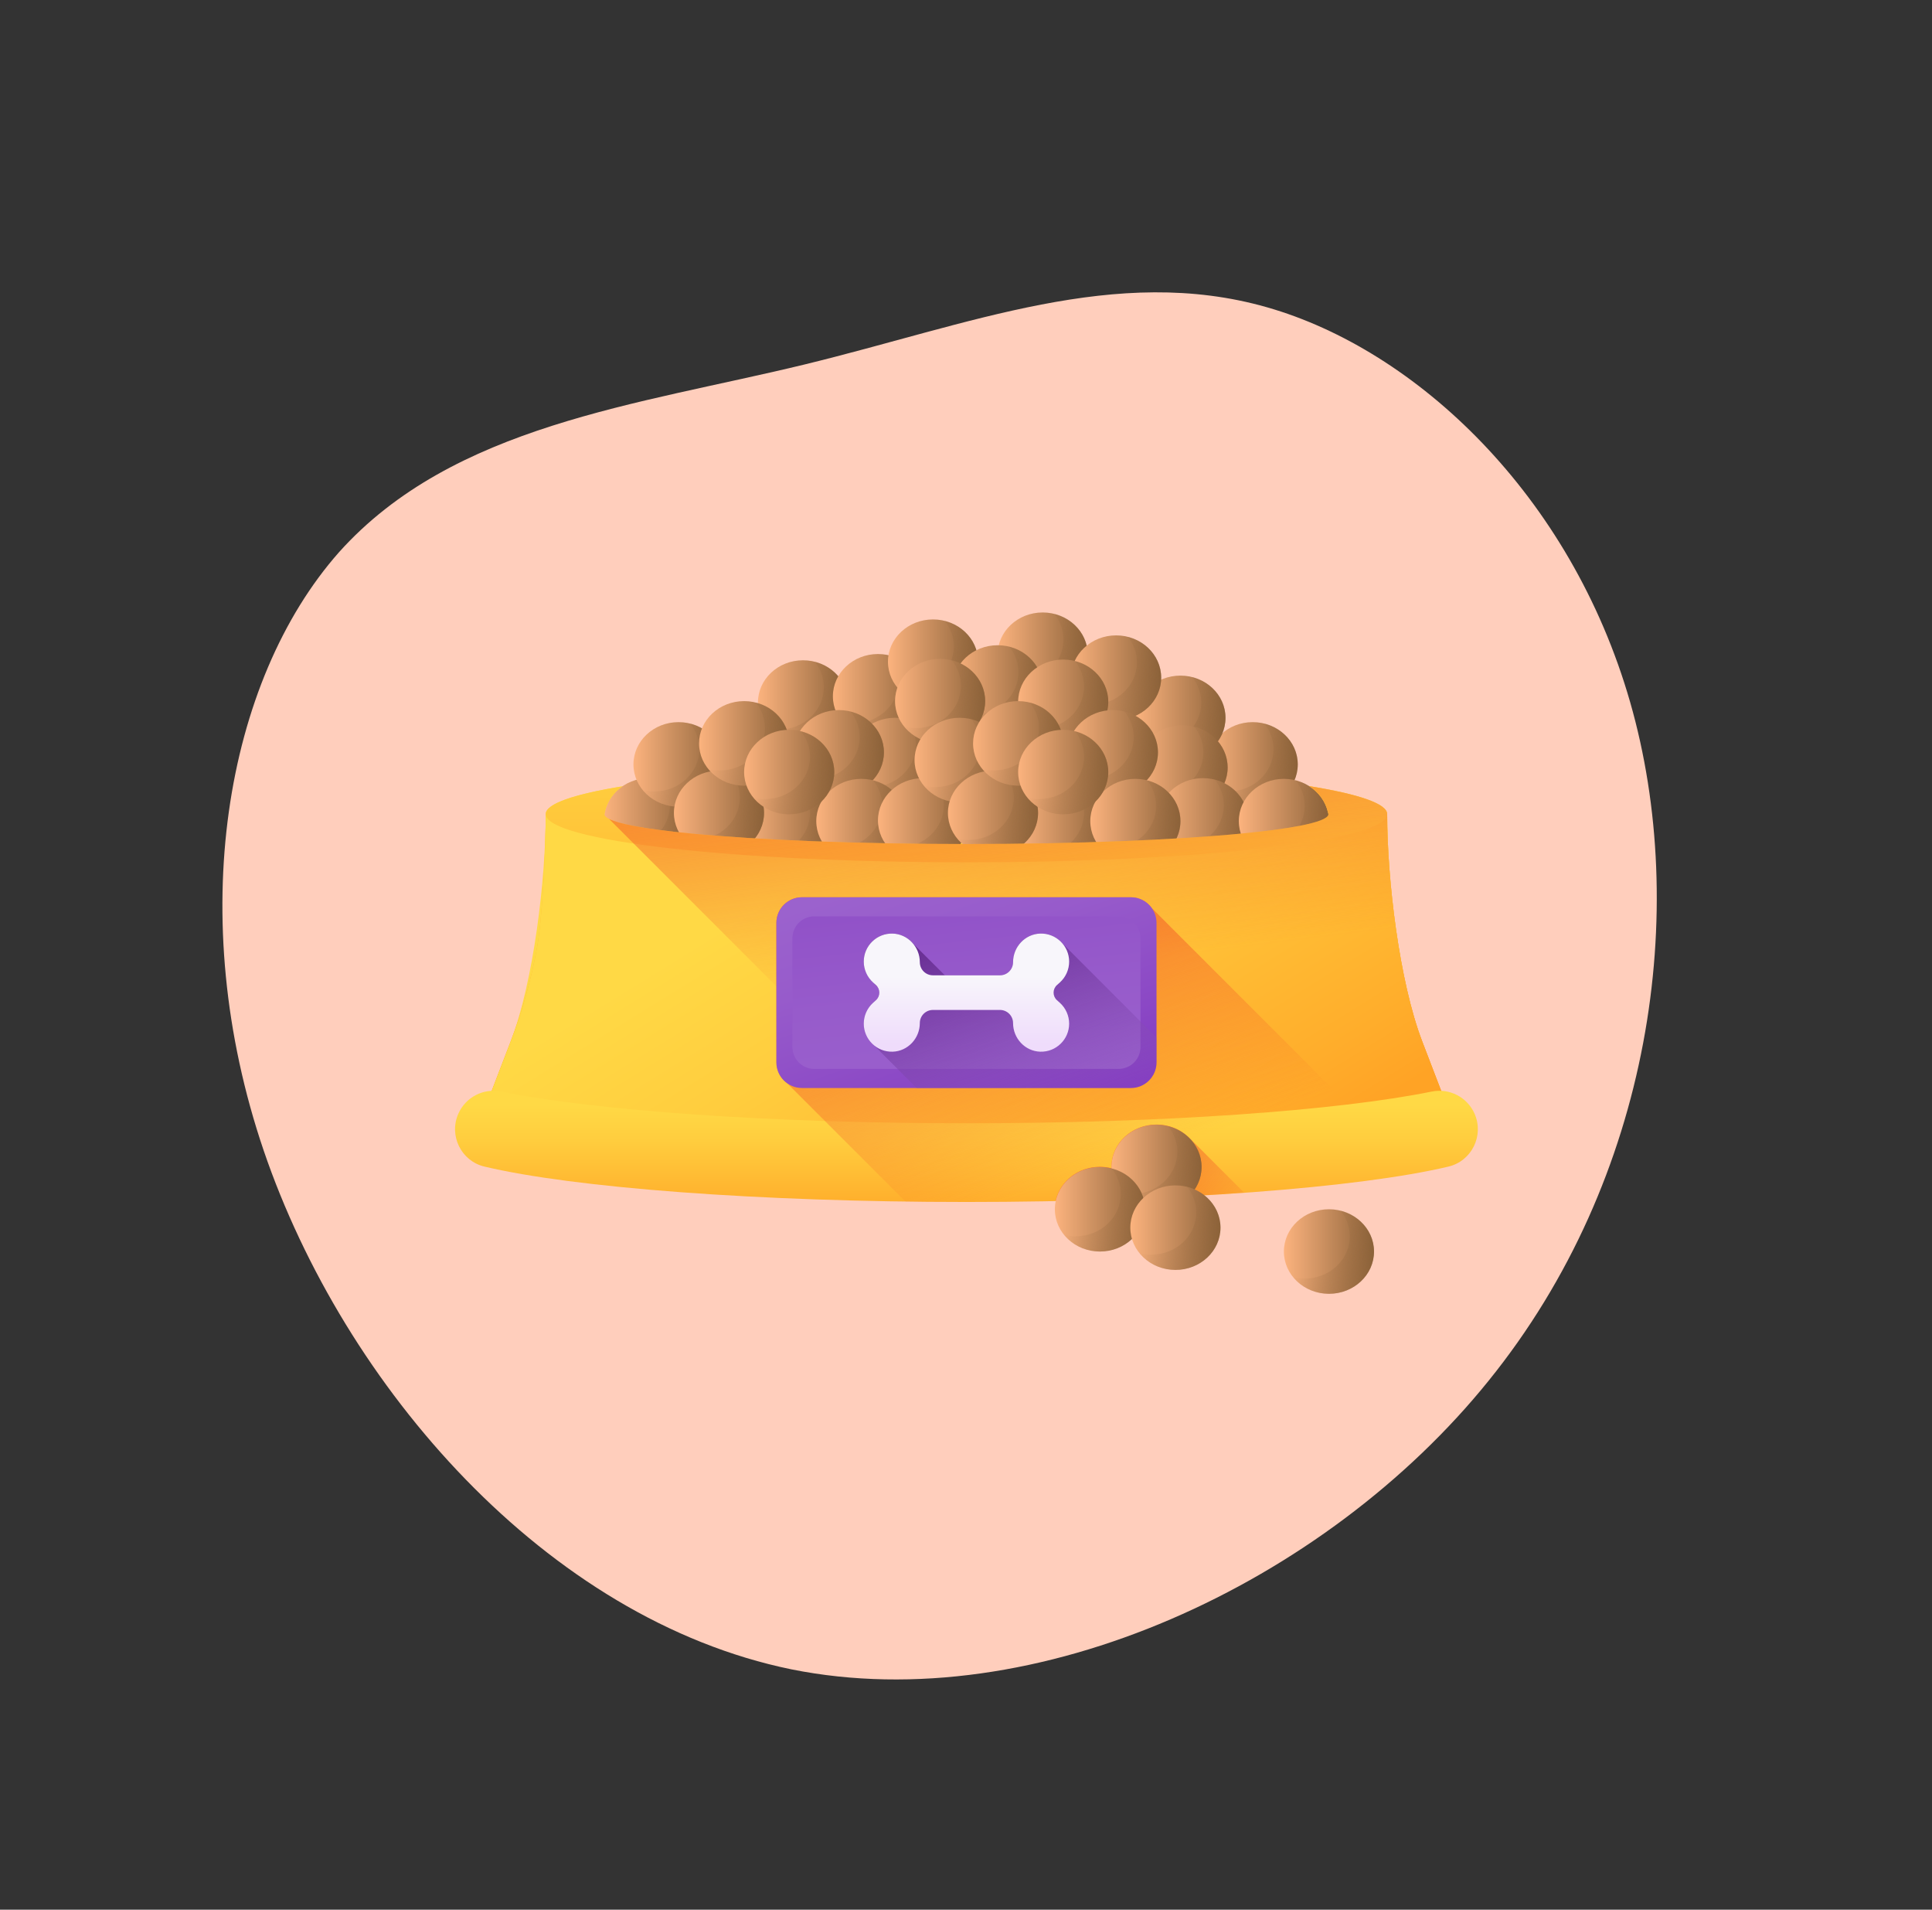 <svg xmlns="http://www.w3.org/2000/svg" width="170" height="168" viewBox="0 0 170 168" fill="none"><rect x="0" y="0" width="170" height="168" fill="#333333" stroke="none"/><path d="M29.823 48.588C39.873 37.376 56.173 35.618 70.778 32.068C85.383 28.517 98.193 23.233 111.491 27.034C124.633 30.794 138.205 43.542 143.438 61.764C148.671 79.986 145.409 103.64 130.985 121.468C116.66 139.239 91.172 151.184 69.641 146.858C48.052 142.433 30.279 121.951 23.206 101.228C16.189 80.605 19.831 59.898 29.823 48.588Z" fill="#FFCEBC"></path><g clip-path="url(#clip0_210_778)"><path d="M125.152 91.641C123.108 86.321 122.06 77.317 122.06 71.618C122.06 69.276 105.485 67.376 85.039 67.376C64.594 67.376 48.019 69.276 48.019 71.618C48.019 77.317 46.971 86.321 44.927 91.641C43.23 96.057 41.602 100.303 41.606 100.317C42.372 103.105 61.807 105.293 85.039 105.293C108.271 105.293 127.706 103.105 128.472 100.317C128.476 100.302 126.848 96.057 125.152 91.641Z" fill="url(#paint0_linear_210_778)"></path><path d="M57.108 75.893C59.298 75.893 61.074 74.228 61.074 72.174C61.074 70.12 59.298 68.455 57.108 68.455C54.918 68.455 53.143 70.12 53.143 72.174C53.143 74.228 54.918 75.893 57.108 75.893Z" fill="url(#paint1_linear_210_778)"></path><path d="M58.132 68.581C58.64 69.206 58.943 69.986 58.943 70.833C58.943 72.887 57.167 74.552 54.977 74.552C54.623 74.552 54.28 74.507 53.953 74.426C54.678 75.317 55.821 75.893 57.108 75.893C59.299 75.893 61.074 74.228 61.074 72.174C61.074 70.452 59.826 69.004 58.132 68.581Z" fill="url(#paint2_linear_210_778)"></path><path d="M69.443 76.554C71.633 76.554 73.408 74.889 73.408 72.835C73.408 70.781 71.633 69.116 69.443 69.116C67.252 69.116 65.477 70.781 65.477 72.835C65.477 74.889 67.252 76.554 69.443 76.554Z" fill="url(#paint3_linear_210_778)"></path><path d="M70.467 69.242C70.975 69.867 71.277 70.647 71.277 71.494C71.277 73.548 69.501 75.213 67.311 75.213C66.957 75.213 66.614 75.169 66.288 75.087C67.012 75.978 68.156 76.554 69.443 76.554C71.633 76.554 73.409 74.889 73.409 72.835C73.409 71.113 72.16 69.665 70.467 69.242Z" fill="url(#paint4_linear_210_778)"></path><path d="M70.658 65.523C72.848 65.523 74.624 63.858 74.624 61.805C74.624 59.751 72.848 58.086 70.658 58.086C68.468 58.086 66.692 59.751 66.692 61.805C66.692 63.858 68.468 65.523 70.658 65.523Z" fill="url(#paint5_linear_210_778)"></path><path d="M71.682 58.212C72.19 58.837 72.492 59.617 72.492 60.464C72.492 62.517 70.717 64.182 68.527 64.182C68.172 64.182 67.83 64.138 67.503 64.057C68.227 64.948 69.371 65.524 70.658 65.524C72.848 65.524 74.624 63.859 74.624 61.805C74.624 60.083 73.376 58.635 71.682 58.212Z" fill="url(#paint6_linear_210_778)"></path><path d="M77.253 64.973C79.443 64.973 81.219 63.308 81.219 61.254C81.219 59.201 79.443 57.536 77.253 57.536C75.063 57.536 73.288 59.201 73.288 61.254C73.288 63.308 75.063 64.973 77.253 64.973Z" fill="url(#paint7_linear_210_778)"></path><path d="M78.277 57.662C78.785 58.287 79.088 59.067 79.088 59.913C79.088 61.967 77.312 63.632 75.122 63.632C74.768 63.632 74.425 63.588 74.098 63.506C74.823 64.398 75.966 64.973 77.253 64.973C79.444 64.973 81.219 63.308 81.219 61.255C81.219 59.533 79.971 58.085 78.277 57.662Z" fill="url(#paint8_linear_210_778)"></path><path d="M78.756 70.582C80.946 70.582 82.722 68.917 82.722 66.863C82.722 64.809 80.946 63.145 78.756 63.145C76.566 63.145 74.79 64.809 74.79 66.863C74.79 68.917 76.566 70.582 78.756 70.582Z" fill="url(#paint9_linear_210_778)"></path><path d="M79.78 63.27C80.288 63.896 80.59 64.676 80.59 65.522C80.59 67.576 78.815 69.241 76.625 69.241C76.271 69.241 75.928 69.197 75.601 69.115C76.326 70.007 77.469 70.582 78.756 70.582C80.947 70.582 82.722 68.917 82.722 66.864C82.722 65.142 81.474 63.694 79.78 63.27Z" fill="url(#paint10_linear_210_778)"></path><path d="M73.813 69.905C76.004 69.905 77.779 68.24 77.779 66.186C77.779 64.132 76.004 62.467 73.813 62.467C71.623 62.467 69.848 64.132 69.848 66.186C69.848 68.24 71.623 69.905 73.813 69.905Z" fill="url(#paint11_linear_210_778)"></path><path d="M74.837 62.593C75.345 63.218 75.648 63.998 75.648 64.845C75.648 66.899 73.872 68.564 71.682 68.564C71.328 68.564 70.985 68.52 70.658 68.438C71.383 69.329 72.526 69.905 73.814 69.905C76.004 69.905 77.779 68.24 77.779 66.186C77.779 64.464 76.531 63.017 74.837 62.593Z" fill="url(#paint12_linear_210_778)"></path><path d="M59.704 70.966C61.894 70.966 63.67 69.301 63.67 67.247C63.67 65.193 61.894 63.528 59.704 63.528C57.514 63.528 55.738 65.193 55.738 67.247C55.738 69.301 57.514 70.966 59.704 70.966Z" fill="url(#paint13_linear_210_778)"></path><path d="M60.728 63.654C61.236 64.279 61.538 65.059 61.538 65.906C61.538 67.96 59.763 69.625 57.572 69.625C57.218 69.625 56.876 69.581 56.549 69.499C57.273 70.39 58.417 70.966 59.704 70.966C61.894 70.966 63.67 69.301 63.67 67.247C63.67 65.526 62.422 64.078 60.728 63.654Z" fill="url(#paint14_linear_210_778)"></path><path d="M63.264 75.231C65.455 75.231 67.23 73.566 67.23 71.512C67.23 69.458 65.455 67.793 63.264 67.793C61.074 67.793 59.299 69.458 59.299 71.512C59.299 73.566 61.074 75.231 63.264 75.231Z" fill="url(#paint15_linear_210_778)"></path><path d="M64.288 67.919C64.796 68.544 65.099 69.325 65.099 70.171C65.099 72.225 63.323 73.89 61.133 73.89C60.779 73.89 60.436 73.846 60.109 73.764C60.834 74.656 61.977 75.231 63.265 75.231C65.455 75.231 67.23 73.566 67.23 71.512C67.23 69.791 65.982 68.343 64.288 67.919Z" fill="url(#paint16_linear_210_778)"></path><path d="M75.792 75.956C77.982 75.956 79.757 74.291 79.757 72.237C79.757 70.183 77.982 68.518 75.792 68.518C73.602 68.518 71.826 70.183 71.826 72.237C71.826 74.291 73.602 75.956 75.792 75.956Z" fill="url(#paint17_linear_210_778)"></path><path d="M76.816 68.644C77.324 69.269 77.626 70.049 77.626 70.895C77.626 72.949 75.851 74.614 73.66 74.614C73.306 74.614 72.963 74.57 72.637 74.488C73.361 75.38 74.505 75.955 75.792 75.955C77.982 75.955 79.758 74.29 79.758 72.237C79.758 70.515 78.51 69.067 76.816 68.644Z" fill="url(#paint18_linear_210_778)"></path><path d="M65.477 69.116C67.667 69.116 69.442 67.451 69.442 65.397C69.442 63.344 67.667 61.679 65.477 61.679C63.287 61.679 61.511 63.344 61.511 65.397C61.511 67.451 63.287 69.116 65.477 69.116Z" fill="url(#paint19_linear_210_778)"></path><path d="M66.501 61.805C67.009 62.43 67.311 63.21 67.311 64.056C67.311 66.11 65.536 67.775 63.346 67.775C62.991 67.775 62.648 67.731 62.322 67.649C63.046 68.541 64.19 69.116 65.477 69.116C67.667 69.116 69.443 67.451 69.443 65.398C69.442 63.676 68.195 62.228 66.501 61.805Z" fill="url(#paint20_linear_210_778)"></path><path d="M69.443 71.638C71.633 71.638 73.408 69.973 73.408 67.919C73.408 65.866 71.633 64.201 69.443 64.201C67.252 64.201 65.477 65.866 65.477 67.919C65.477 69.973 67.252 71.638 69.443 71.638Z" fill="url(#paint21_linear_210_778)"></path><path d="M70.467 64.327C70.975 64.952 71.277 65.732 71.277 66.578C71.277 68.632 69.501 70.297 67.311 70.297C66.957 70.297 66.614 70.253 66.288 70.171C67.012 71.063 68.156 71.638 69.443 71.638C71.633 71.638 73.409 69.973 73.409 67.92C73.409 66.198 72.16 64.75 70.467 64.327Z" fill="url(#paint22_linear_210_778)"></path><path d="M81.219 75.893C83.409 75.893 85.185 74.228 85.185 72.174C85.185 70.12 83.409 68.455 81.219 68.455C79.029 68.455 77.253 70.12 77.253 72.174C77.253 74.228 79.029 75.893 81.219 75.893Z" fill="url(#paint23_linear_210_778)"></path><path d="M82.243 68.581C82.751 69.206 83.053 69.986 83.053 70.833C83.053 72.887 81.278 74.552 79.088 74.552C78.734 74.552 78.391 74.507 78.064 74.426C78.788 75.317 79.932 75.893 81.219 75.893C83.409 75.893 85.185 74.228 85.185 72.174C85.185 70.452 83.937 69.004 82.243 68.581Z" fill="url(#paint24_linear_210_778)"></path><path d="M91.746 61.317C93.936 61.317 95.712 59.653 95.712 57.599C95.712 55.545 93.936 53.88 91.746 53.88C89.556 53.88 87.78 55.545 87.78 57.599C87.78 59.653 89.556 61.317 91.746 61.317Z" fill="url(#paint25_linear_210_778)"></path><path d="M92.77 54.006C93.278 54.631 93.58 55.411 93.58 56.258C93.58 58.311 91.805 59.976 89.615 59.976C89.26 59.976 88.918 59.932 88.591 59.851C89.315 60.742 90.459 61.318 91.746 61.318C93.936 61.318 95.712 59.653 95.712 57.599C95.712 55.877 94.464 54.429 92.77 54.006Z" fill="url(#paint26_linear_210_778)"></path><path d="M93.553 76.554C95.744 76.554 97.519 74.889 97.519 72.835C97.519 70.781 95.744 69.116 93.553 69.116C91.363 69.116 89.588 70.781 89.588 72.835C89.588 74.889 91.363 76.554 93.553 76.554Z" fill="url(#paint27_linear_210_778)"></path><path d="M94.577 69.242C95.085 69.867 95.388 70.647 95.388 71.494C95.388 73.548 93.612 75.213 91.422 75.213C91.068 75.213 90.725 75.169 90.398 75.087C91.123 75.978 92.266 76.554 93.554 76.554C95.744 76.554 97.519 74.889 97.519 72.835C97.519 71.113 96.271 69.665 94.577 69.242Z" fill="url(#paint28_linear_210_778)"></path><path d="M110.226 70.966C112.417 70.966 114.192 69.301 114.192 67.247C114.192 65.193 112.417 63.528 110.226 63.528C108.036 63.528 106.261 65.193 106.261 67.247C106.261 69.301 108.036 70.966 110.226 70.966Z" fill="url(#paint29_linear_210_778)"></path><path d="M111.25 63.654C111.758 64.279 112.061 65.059 112.061 65.906C112.061 67.96 110.285 69.625 108.095 69.625C107.741 69.625 107.398 69.581 107.071 69.499C107.796 70.39 108.939 70.966 110.227 70.966C112.417 70.966 114.192 69.301 114.192 67.247C114.192 65.526 112.944 64.078 111.25 63.654Z" fill="url(#paint30_linear_210_778)"></path><path d="M103.868 66.872C106.058 66.872 107.834 65.207 107.834 63.153C107.834 61.099 106.058 59.435 103.868 59.435C101.678 59.435 99.902 61.099 99.902 63.153C99.902 65.207 101.678 66.872 103.868 66.872Z" fill="url(#paint31_linear_210_778)"></path><path d="M104.892 59.56C105.4 60.186 105.702 60.966 105.702 61.812C105.702 63.866 103.927 65.531 101.737 65.531C101.382 65.531 101.04 65.487 100.713 65.405C101.437 66.297 102.581 66.872 103.868 66.872C106.058 66.872 107.834 65.207 107.834 63.154C107.834 61.432 106.586 59.984 104.892 59.56Z" fill="url(#paint32_linear_210_778)"></path><path d="M104.056 71.236C106.247 71.236 108.022 69.571 108.022 67.518C108.022 65.464 106.247 63.799 104.056 63.799C101.866 63.799 100.091 65.464 100.091 67.518C100.091 69.571 101.866 71.236 104.056 71.236Z" fill="url(#paint33_linear_210_778)"></path><path d="M105.08 63.924C105.588 64.549 105.891 65.33 105.891 66.176C105.891 68.23 104.115 69.895 101.925 69.895C101.571 69.895 101.228 69.851 100.901 69.769C101.626 70.66 102.769 71.236 104.057 71.236C106.247 71.236 108.022 69.571 108.022 67.517C108.022 65.796 106.774 64.348 105.08 63.924Z" fill="url(#paint34_linear_210_778)"></path><path d="M105.855 75.893C108.045 75.893 109.821 74.228 109.821 72.174C109.821 70.12 108.045 68.455 105.855 68.455C103.665 68.455 101.89 70.12 101.89 72.174C101.89 74.228 103.665 75.893 105.855 75.893Z" fill="url(#paint35_linear_210_778)"></path><path d="M106.879 68.581C107.387 69.206 107.69 69.986 107.69 70.833C107.69 72.887 105.914 74.552 103.724 74.552C103.37 74.552 103.027 74.507 102.7 74.426C103.425 75.317 104.568 75.893 105.855 75.893C108.046 75.893 109.821 74.228 109.821 72.174C109.821 70.452 108.573 69.004 106.879 68.581Z" fill="url(#paint36_linear_210_778)"></path><path d="M82.098 61.931C84.288 61.931 86.064 60.266 86.064 58.212C86.064 56.158 84.288 54.493 82.098 54.493C79.908 54.493 78.132 56.158 78.132 58.212C78.132 60.266 79.908 61.931 82.098 61.931Z" fill="url(#paint37_linear_210_778)"></path><path d="M83.122 54.619C83.63 55.244 83.932 56.024 83.932 56.871C83.932 58.925 82.157 60.59 79.967 60.59C79.612 60.59 79.269 60.546 78.943 60.464C79.667 61.355 80.811 61.931 82.098 61.931C84.288 61.931 86.064 60.266 86.064 58.212C86.064 56.49 84.816 55.042 83.122 54.619Z" fill="url(#paint38_linear_210_778)"></path><path d="M87.781 64.201C89.971 64.201 91.746 62.536 91.746 60.482C91.746 58.428 89.971 56.763 87.781 56.763C85.59 56.763 83.815 58.428 83.815 60.482C83.815 62.536 85.59 64.201 87.781 64.201Z" fill="url(#paint39_linear_210_778)"></path><path d="M88.805 56.889C89.313 57.514 89.615 58.294 89.615 59.141C89.615 61.195 87.839 62.86 85.649 62.86C85.295 62.86 84.952 62.816 84.626 62.734C85.35 63.625 86.493 64.201 87.781 64.201C89.971 64.201 91.746 62.536 91.746 60.482C91.746 58.761 90.498 57.312 88.805 56.889Z" fill="url(#paint40_linear_210_778)"></path><path d="M82.722 65.397C84.912 65.397 86.688 63.733 86.688 61.679C86.688 59.625 84.912 57.96 82.722 57.96C80.532 57.96 78.756 59.625 78.756 61.679C78.756 63.733 80.532 65.397 82.722 65.397Z" fill="url(#paint41_linear_210_778)"></path><path d="M83.746 58.086C84.254 58.711 84.556 59.491 84.556 60.338C84.556 62.392 82.781 64.056 80.591 64.056C80.236 64.056 79.894 64.012 79.567 63.931C80.291 64.822 81.435 65.398 82.722 65.398C84.912 65.398 86.688 63.733 86.688 61.679C86.688 59.957 85.44 58.509 83.746 58.086Z" fill="url(#paint42_linear_210_778)"></path><path d="M98.209 63.334C100.399 63.334 102.174 61.669 102.174 59.615C102.174 57.561 100.399 55.896 98.209 55.896C96.019 55.896 94.243 57.561 94.243 59.615C94.243 61.669 96.019 63.334 98.209 63.334Z" fill="url(#paint43_linear_210_778)"></path><path d="M99.233 56.022C99.741 56.647 100.043 57.427 100.043 58.274C100.043 60.328 98.268 61.992 96.077 61.992C95.723 61.992 95.38 61.948 95.054 61.867C95.778 62.758 96.922 63.334 98.209 63.334C100.399 63.334 102.175 61.669 102.175 59.615C102.174 57.893 100.926 56.445 99.233 56.022Z" fill="url(#paint44_linear_210_778)"></path><path d="M93.553 65.46C95.744 65.46 97.519 63.795 97.519 61.742C97.519 59.688 95.744 58.023 93.553 58.023C91.363 58.023 89.588 59.688 89.588 61.742C89.588 63.795 91.363 65.46 93.553 65.46Z" fill="url(#paint45_linear_210_778)"></path><path d="M94.577 58.149C95.085 58.774 95.388 59.554 95.388 60.401C95.388 62.455 93.612 64.12 91.422 64.12C91.068 64.12 90.725 64.075 90.398 63.994C91.123 64.885 92.266 65.461 93.554 65.461C95.744 65.461 97.519 63.796 97.519 61.742C97.519 60.02 96.271 58.572 94.577 58.149Z" fill="url(#paint46_linear_210_778)"></path><path d="M97.924 69.905C100.114 69.905 101.89 68.24 101.89 66.186C101.89 64.132 100.114 62.467 97.924 62.467C95.734 62.467 93.959 64.132 93.959 66.186C93.959 68.24 95.734 69.905 97.924 69.905Z" fill="url(#paint47_linear_210_778)"></path><path d="M98.948 62.593C99.456 63.218 99.758 63.998 99.758 64.845C99.758 66.899 97.983 68.564 95.793 68.564C95.439 68.564 95.096 68.52 94.769 68.438C95.493 69.329 96.637 69.905 97.924 69.905C100.115 69.905 101.89 68.24 101.89 66.186C101.89 64.464 100.642 63.017 98.948 62.593Z" fill="url(#paint48_linear_210_778)"></path><path d="M84.439 70.582C86.629 70.582 88.404 68.917 88.404 66.863C88.404 64.809 86.629 63.145 84.439 63.145C82.249 63.145 80.473 64.809 80.473 66.863C80.473 68.917 82.249 70.582 84.439 70.582Z" fill="url(#paint49_linear_210_778)"></path><path d="M85.463 63.27C85.971 63.896 86.273 64.676 86.273 65.522C86.273 67.576 84.498 69.241 82.307 69.241C81.953 69.241 81.61 69.197 81.284 69.115C82.008 70.007 83.152 70.582 84.439 70.582C86.629 70.582 88.405 68.917 88.405 66.864C88.405 65.142 87.157 63.694 85.463 63.27Z" fill="url(#paint50_linear_210_778)"></path><path d="M87.375 75.231C89.566 75.231 91.341 73.566 91.341 71.512C91.341 69.458 89.566 67.793 87.375 67.793C85.185 67.793 83.41 69.458 83.41 71.512C83.41 73.566 85.185 75.231 87.375 75.231Z" fill="url(#paint51_linear_210_778)"></path><path d="M88.399 67.919C88.907 68.544 89.21 69.325 89.21 70.171C89.21 72.225 87.434 73.89 85.244 73.89C84.89 73.89 84.547 73.846 84.22 73.764C84.945 74.656 86.088 75.231 87.376 75.231C89.566 75.231 91.341 73.566 91.341 71.512C91.341 69.791 90.093 68.343 88.399 67.919Z" fill="url(#paint52_linear_210_778)"></path><path d="M99.903 75.956C102.093 75.956 103.868 74.291 103.868 72.237C103.868 70.183 102.093 68.518 99.903 68.518C97.713 68.518 95.937 70.183 95.937 72.237C95.937 74.291 97.713 75.956 99.903 75.956Z" fill="url(#paint53_linear_210_778)"></path><path d="M100.927 68.644C101.435 69.269 101.737 70.049 101.737 70.895C101.737 72.949 99.962 74.614 97.771 74.614C97.417 74.614 97.074 74.57 96.748 74.488C97.472 75.38 98.615 75.955 99.903 75.955C102.093 75.955 103.869 74.29 103.869 72.237C103.868 70.515 102.62 69.067 100.927 68.644Z" fill="url(#paint54_linear_210_778)"></path><path d="M112.971 75.956C115.161 75.956 116.937 74.291 116.937 72.237C116.937 70.183 115.161 68.518 112.971 68.518C110.781 68.518 109.005 70.183 109.005 72.237C109.005 74.291 110.781 75.956 112.971 75.956Z" fill="url(#paint55_linear_210_778)"></path><path d="M113.995 68.644C114.503 69.269 114.805 70.049 114.805 70.895C114.805 72.949 113.03 74.614 110.84 74.614C110.485 74.614 110.143 74.57 109.816 74.488C110.54 75.38 111.684 75.955 112.971 75.955C115.161 75.955 116.937 74.29 116.937 72.237C116.937 70.515 115.689 69.067 113.995 68.644Z" fill="url(#paint56_linear_210_778)"></path><path d="M89.588 69.116C91.778 69.116 93.553 67.451 93.553 65.397C93.553 63.344 91.778 61.679 89.588 61.679C87.398 61.679 85.622 63.344 85.622 65.397C85.622 67.451 87.398 69.116 89.588 69.116Z" fill="url(#paint57_linear_210_778)"></path><path d="M90.612 61.805C91.12 62.43 91.422 63.21 91.422 64.056C91.422 66.11 89.647 67.775 87.456 67.775C87.102 67.775 86.759 67.731 86.433 67.649C87.157 68.541 88.301 69.116 89.588 69.116C91.778 69.116 93.554 67.451 93.554 65.398C93.554 63.676 92.306 62.228 90.612 61.805Z" fill="url(#paint58_linear_210_778)"></path><path d="M93.553 71.638C95.744 71.638 97.519 69.973 97.519 67.919C97.519 65.866 95.744 64.201 93.553 64.201C91.363 64.201 89.588 65.866 89.588 67.919C89.588 69.973 91.363 71.638 93.553 71.638Z" fill="url(#paint59_linear_210_778)"></path><path d="M94.577 64.327C95.085 64.952 95.388 65.732 95.388 66.578C95.388 68.632 93.612 70.297 91.422 70.297C91.068 70.297 90.725 70.253 90.398 70.171C91.123 71.063 92.266 71.638 93.554 71.638C95.744 71.638 97.519 69.973 97.519 67.92C97.519 66.198 96.271 64.75 94.577 64.327Z" fill="url(#paint60_linear_210_778)"></path><path d="M125.151 91.641C123.108 86.321 122.059 77.317 122.059 71.617C122.059 70.7 119.516 69.851 115.191 69.157C116.033 69.69 116.644 70.518 116.855 71.483V71.487C116.884 71.529 116.896 71.573 116.896 71.617C116.896 71.633 116.894 71.649 116.889 71.665C116.816 72.016 115.913 72.35 114.337 72.655C113.045 72.904 111.298 73.133 109.182 73.336C103.341 73.897 94.691 74.252 85.039 74.252C75.376 74.252 66.716 73.895 60.875 73.334C58.77 73.133 57.03 72.904 55.742 72.655C54.122 72.341 53.211 71.997 53.185 71.635C53.183 71.63 53.183 71.623 53.183 71.617C53.183 71.585 53.19 71.552 53.204 71.52L53.206 71.518C53.386 70.56 53.958 69.729 54.762 69.177C50.515 69.867 48.019 70.708 48.019 71.617C48.019 74.467 47.756 80.658 47.239 83.448C46.722 86.24 45.949 88.982 44.928 91.641C43.233 96.051 41.606 100.29 41.606 100.317C42.372 103.105 61.807 105.293 85.039 105.293C108.272 105.293 127.706 103.105 128.472 100.317C128.472 100.29 126.845 96.051 125.151 91.641Z" fill="url(#paint61_linear_210_778)"></path><path d="M128.472 100.317C127.706 103.105 108.271 105.293 85.039 105.293C61.808 105.293 42.373 103.105 41.606 100.317C41.606 100.29 43.233 96.051 44.927 91.641C45.95 88.981 46.722 86.239 47.239 83.448C47.757 80.658 48.019 74.468 48.019 71.618C48.019 73.96 64.594 75.86 85.039 75.86C105.485 75.86 122.06 73.961 122.06 71.618C122.06 77.317 123.108 86.321 125.152 91.641C126.845 96.051 128.472 100.29 128.472 100.317Z" fill="url(#paint62_linear_210_778)"></path><path d="M85.039 98.819C67.729 98.819 52.355 97.704 44.095 96.027C42.538 95.711 40.972 96.522 40.33 97.975C39.478 99.905 40.579 102.142 42.632 102.629C50.443 104.482 66.649 105.741 85.039 105.741C103.43 105.741 119.636 104.482 127.447 102.629C129.5 102.142 130.601 99.905 129.749 97.975C129.107 96.522 127.541 95.711 125.984 96.027C117.724 97.704 102.35 98.819 85.039 98.819Z" fill="url(#paint63_linear_210_778)"></path><path d="M125.151 91.641C123.108 86.321 122.059 77.317 122.059 71.617C122.059 70.7 119.517 69.851 115.191 69.157C116.033 69.69 116.644 70.518 116.855 71.483V71.487C116.884 71.529 116.896 71.573 116.896 71.617C116.896 71.633 116.894 71.649 116.889 71.665C116.817 72.016 115.913 72.35 114.337 72.655C113.045 72.904 111.298 73.133 109.182 73.336C103.341 73.897 94.691 74.252 85.04 74.252C75.376 74.252 66.716 73.895 60.875 73.334C58.77 73.133 57.03 72.904 55.742 72.655C54.738 72.461 54.005 72.254 53.589 72.039L86.838 105.288C109.267 105.18 127.726 103.033 128.472 100.317C128.472 100.29 126.845 96.051 125.151 91.641Z" fill="url(#paint64_linear_210_778)"></path><path d="M124.664 103.202L101.348 79.886C100.94 79.311 100.27 78.934 99.51 78.934H70.569C69.324 78.934 68.315 79.943 68.315 81.187V93.462C68.315 94.221 68.692 94.892 69.268 95.3L79.673 105.705C81.437 105.729 83.227 105.741 85.039 105.741C101.465 105.741 116.148 104.737 124.664 103.202Z" fill="url(#paint65_linear_210_778)"></path><path d="M99.51 95.715H70.569C69.324 95.715 68.315 94.706 68.315 93.462V81.187C68.315 79.943 69.324 78.934 70.569 78.934H99.51C100.754 78.934 101.764 79.943 101.764 81.187V93.462C101.763 94.706 100.754 95.715 99.51 95.715Z" fill="url(#paint66_linear_210_778)"></path><path d="M98.425 94.036H71.653C70.588 94.036 69.725 93.172 69.725 92.107V82.542C69.725 81.477 70.588 80.614 71.653 80.614H98.425C99.49 80.614 100.353 81.477 100.353 82.542V92.107C100.354 93.172 99.49 94.036 98.425 94.036Z" fill="url(#paint67_linear_210_778)"></path><path d="M101.763 93.462V91.276L93.495 83.007C93.027 82.453 92.32 82.106 91.534 82.129C90.192 82.169 89.141 83.305 89.141 84.648C89.141 85.285 88.625 85.801 87.989 85.801H83.141C83.113 85.775 80.317 82.985 80.317 82.985C79.882 82.481 79.255 82.151 78.545 82.129C77.15 82.088 76.003 83.21 76.003 84.595C76.003 85.293 76.301 85.961 76.82 86.429C76.82 86.429 77.198 86.806 77.219 86.828C77.461 87.188 77.415 87.684 77.077 87.989L76.82 88.22C76.301 88.688 76.003 89.356 76.003 90.054C76.003 90.798 76.336 91.463 76.858 91.916L80.657 95.716H99.51C100.755 95.715 101.763 94.706 101.763 93.462Z" fill="url(#paint68_linear_210_778)"></path><path d="M91.534 92.52C90.192 92.48 89.141 91.344 89.141 90.001C89.141 89.365 88.625 88.848 87.989 88.848H82.09C81.453 88.848 80.937 89.365 80.937 90.001C80.937 91.344 79.886 92.48 78.545 92.52C77.15 92.561 76.003 91.439 76.003 90.054C76.003 89.356 76.301 88.688 76.82 88.22L77.077 87.989C77.471 87.634 77.471 87.016 77.077 86.66L76.82 86.429C76.301 85.961 76.003 85.293 76.003 84.595C76.003 83.21 77.15 82.088 78.545 82.129C79.886 82.169 80.937 83.305 80.937 84.648C80.937 85.285 81.453 85.801 82.09 85.801H87.989C88.625 85.801 89.141 85.285 89.141 84.648C89.141 83.305 90.192 82.169 91.534 82.129C92.928 82.088 94.076 83.21 94.076 84.595C94.076 85.293 93.778 85.961 93.259 86.429L93.002 86.66C92.608 87.016 92.608 87.634 93.002 87.989L93.259 88.22C93.778 88.688 94.076 89.356 94.076 90.054C94.076 91.439 92.928 92.561 91.534 92.52Z" fill="url(#paint69_linear_210_778)"></path><path d="M109.468 104.919L104.721 100.172C103.995 99.41 102.939 98.93 101.764 98.93C99.573 98.93 97.798 100.595 97.798 102.648C97.798 102.69 97.8 102.731 97.801 102.773C97.476 102.692 97.135 102.648 96.783 102.648C94.856 102.648 93.25 103.938 92.893 105.648C98.85 105.529 104.455 105.278 109.468 104.919Z" fill="url(#paint70_linear_210_778)"></path><path d="M101.763 106.382C103.954 106.382 105.729 104.717 105.729 102.664C105.729 100.61 103.954 98.945 101.763 98.945C99.573 98.945 97.798 100.61 97.798 102.664C97.798 104.717 99.573 106.382 101.763 106.382Z" fill="url(#paint71_linear_210_778)"></path><path d="M102.787 99.07C103.295 99.695 103.598 100.476 103.598 101.322C103.598 103.376 101.822 105.041 99.632 105.041C99.278 105.041 98.935 104.997 98.608 104.915C99.333 105.806 100.476 106.382 101.764 106.382C103.954 106.382 105.729 104.717 105.729 102.663C105.729 100.942 104.481 99.494 102.787 99.07Z" fill="url(#paint72_linear_210_778)"></path><path d="M96.784 110.101C98.974 110.101 100.749 108.436 100.749 106.382C100.749 104.329 98.974 102.664 96.784 102.664C94.593 102.664 92.818 104.329 92.818 106.382C92.818 108.436 94.593 110.101 96.784 110.101Z" fill="url(#paint73_linear_210_778)"></path><path d="M97.807 102.79C98.316 103.415 98.618 104.195 98.618 105.041C98.618 107.095 96.842 108.76 94.652 108.76C94.298 108.76 93.955 108.716 93.628 108.634C94.353 109.526 95.496 110.101 96.784 110.101C98.974 110.101 100.749 108.436 100.749 106.382C100.749 104.661 99.501 103.213 97.807 102.79Z" fill="url(#paint74_linear_210_778)"></path><path d="M103.426 111.719C105.616 111.719 107.392 110.054 107.392 108C107.392 105.946 105.616 104.281 103.426 104.281C101.236 104.281 99.46 105.946 99.46 108C99.46 110.054 101.236 111.719 103.426 111.719Z" fill="url(#paint75_linear_210_778)"></path><path d="M104.45 104.407C104.958 105.032 105.26 105.812 105.26 106.659C105.26 108.713 103.485 110.378 101.295 110.378C100.941 110.378 100.598 110.334 100.271 110.252C100.995 111.143 102.139 111.719 103.426 111.719C105.616 111.719 107.392 110.054 107.392 108C107.392 106.279 106.144 104.831 104.45 104.407Z" fill="url(#paint76_linear_210_778)"></path><path d="M116.936 113.82C119.127 113.82 120.902 112.155 120.902 110.101C120.902 108.047 119.127 106.382 116.936 106.382C114.746 106.382 112.971 108.047 112.971 110.101C112.971 112.155 114.746 113.82 116.936 113.82Z" fill="url(#paint77_linear_210_778)"></path><path d="M117.96 106.508C118.468 107.133 118.771 107.914 118.771 108.76C118.771 110.814 116.995 112.479 114.805 112.479C114.451 112.479 114.108 112.435 113.781 112.353C114.506 113.244 115.649 113.82 116.937 113.82C119.127 113.82 120.902 112.155 120.902 110.101C120.902 108.38 119.654 106.932 117.96 106.508Z" fill="url(#paint78_linear_210_778)"></path></g><defs><linearGradient id="paint0_linear_210_778" x1="74.632" y1="74.245" x2="97.654" y2="111.575" gradientUnits="userSpaceOnUse"><stop stop-color="#FFD945"></stop><stop offset="0.304" stop-color="#FFCD3E"></stop><stop offset="0.856" stop-color="#FFAD2B"></stop><stop offset="1" stop-color="#FFA325"></stop></linearGradient><linearGradient id="paint1_linear_210_778" x1="53.143" y1="72.191" x2="61.074" y2="72.191" gradientUnits="userSpaceOnUse"><stop stop-color="#FCB37E"></stop><stop offset="1" stop-color="#8C6239"></stop></linearGradient><linearGradient id="paint2_linear_210_778" x1="55.101" y1="71.389" x2="69.245" y2="76.923" gradientUnits="userSpaceOnUse"><stop stop-color="#8C6239" stop-opacity="0"></stop><stop offset="1" stop-color="#8C6239"></stop></linearGradient><linearGradient id="paint3_linear_210_778" x1="65.477" y1="72.852" x2="73.408" y2="72.852" gradientUnits="userSpaceOnUse"><stop stop-color="#FCB37E"></stop><stop offset="1" stop-color="#8C6239"></stop></linearGradient><linearGradient id="paint4_linear_210_778" x1="67.436" y1="72.05" x2="81.58" y2="77.585" gradientUnits="userSpaceOnUse"><stop stop-color="#8C6239" stop-opacity="0"></stop><stop offset="1" stop-color="#8C6239"></stop></linearGradient><linearGradient id="paint5_linear_210_778" x1="66.692" y1="61.824" x2="74.624" y2="61.824" gradientUnits="userSpaceOnUse"><stop stop-color="#FCB37E"></stop><stop offset="1" stop-color="#8C6239"></stop></linearGradient><linearGradient id="paint6_linear_210_778" x1="68.651" y1="61.02" x2="82.795" y2="66.554" gradientUnits="userSpaceOnUse"><stop stop-color="#8C6239" stop-opacity="0"></stop><stop offset="1" stop-color="#8C6239"></stop></linearGradient><linearGradient id="paint7_linear_210_778" x1="73.288" y1="61.274" x2="81.219" y2="61.274" gradientUnits="userSpaceOnUse"><stop stop-color="#FCB37E"></stop><stop offset="1" stop-color="#8C6239"></stop></linearGradient><linearGradient id="paint8_linear_210_778" x1="75.246" y1="60.469" x2="89.39" y2="66.004" gradientUnits="userSpaceOnUse"><stop stop-color="#8C6239" stop-opacity="0"></stop><stop offset="1" stop-color="#8C6239"></stop></linearGradient><linearGradient id="paint9_linear_210_778" x1="74.79" y1="66.882" x2="82.722" y2="66.882" gradientUnits="userSpaceOnUse"><stop stop-color="#FCB37E"></stop><stop offset="1" stop-color="#8C6239"></stop></linearGradient><linearGradient id="paint10_linear_210_778" x1="76.749" y1="66.078" x2="90.893" y2="71.613" gradientUnits="userSpaceOnUse"><stop stop-color="#8C6239" stop-opacity="0"></stop><stop offset="1" stop-color="#8C6239"></stop></linearGradient><linearGradient id="paint11_linear_210_778" x1="69.848" y1="66.205" x2="77.779" y2="66.205" gradientUnits="userSpaceOnUse"><stop stop-color="#FCB37E"></stop><stop offset="1" stop-color="#8C6239"></stop></linearGradient><linearGradient id="paint12_linear_210_778" x1="71.806" y1="65.401" x2="85.95" y2="70.936" gradientUnits="userSpaceOnUse"><stop stop-color="#8C6239" stop-opacity="0"></stop><stop offset="1" stop-color="#8C6239"></stop></linearGradient><linearGradient id="paint13_linear_210_778" x1="55.738" y1="67.265" x2="63.67" y2="67.265" gradientUnits="userSpaceOnUse"><stop stop-color="#FCB37E"></stop><stop offset="1" stop-color="#8C6239"></stop></linearGradient><linearGradient id="paint14_linear_210_778" x1="57.697" y1="66.462" x2="71.841" y2="71.997" gradientUnits="userSpaceOnUse"><stop stop-color="#8C6239" stop-opacity="0"></stop><stop offset="1" stop-color="#8C6239"></stop></linearGradient><linearGradient id="paint15_linear_210_778" x1="59.299" y1="71.53" x2="67.23" y2="71.53" gradientUnits="userSpaceOnUse"><stop stop-color="#FCB37E"></stop><stop offset="1" stop-color="#8C6239"></stop></linearGradient><linearGradient id="paint16_linear_210_778" x1="61.257" y1="70.727" x2="75.401" y2="76.262" gradientUnits="userSpaceOnUse"><stop stop-color="#8C6239" stop-opacity="0"></stop><stop offset="1" stop-color="#8C6239"></stop></linearGradient><linearGradient id="paint17_linear_210_778" x1="71.826" y1="72.254" x2="79.757" y2="72.254" gradientUnits="userSpaceOnUse"><stop stop-color="#FCB37E"></stop><stop offset="1" stop-color="#8C6239"></stop></linearGradient><linearGradient id="paint18_linear_210_778" x1="73.784" y1="71.451" x2="87.929" y2="76.986" gradientUnits="userSpaceOnUse"><stop stop-color="#8C6239" stop-opacity="0"></stop><stop offset="1" stop-color="#8C6239"></stop></linearGradient><linearGradient id="paint19_linear_210_778" x1="61.511" y1="65.416" x2="69.442" y2="65.416" gradientUnits="userSpaceOnUse"><stop stop-color="#FCB37E"></stop><stop offset="1" stop-color="#8C6239"></stop></linearGradient><linearGradient id="paint20_linear_210_778" x1="63.469" y1="64.612" x2="77.614" y2="70.147" gradientUnits="userSpaceOnUse"><stop stop-color="#8C6239" stop-opacity="0"></stop><stop offset="1" stop-color="#8C6239"></stop></linearGradient><linearGradient id="paint21_linear_210_778" x1="65.477" y1="67.938" x2="73.408" y2="67.938" gradientUnits="userSpaceOnUse"><stop stop-color="#FCB37E"></stop><stop offset="1" stop-color="#8C6239"></stop></linearGradient><linearGradient id="paint22_linear_210_778" x1="67.436" y1="67.134" x2="81.58" y2="72.669" gradientUnits="userSpaceOnUse"><stop stop-color="#8C6239" stop-opacity="0"></stop><stop offset="1" stop-color="#8C6239"></stop></linearGradient><linearGradient id="paint23_linear_210_778" x1="77.253" y1="72.191" x2="85.184" y2="72.191" gradientUnits="userSpaceOnUse"><stop stop-color="#FCB37E"></stop><stop offset="1" stop-color="#8C6239"></stop></linearGradient><linearGradient id="paint24_linear_210_778" x1="79.212" y1="71.389" x2="93.356" y2="76.923" gradientUnits="userSpaceOnUse"><stop stop-color="#8C6239" stop-opacity="0"></stop><stop offset="1" stop-color="#8C6239"></stop></linearGradient><linearGradient id="paint25_linear_210_778" x1="87.78" y1="57.619" x2="95.711" y2="57.619" gradientUnits="userSpaceOnUse"><stop stop-color="#FCB37E"></stop><stop offset="1" stop-color="#8C6239"></stop></linearGradient><linearGradient id="paint26_linear_210_778" x1="89.739" y1="56.813" x2="103.883" y2="62.348" gradientUnits="userSpaceOnUse"><stop stop-color="#8C6239" stop-opacity="0"></stop><stop offset="1" stop-color="#8C6239"></stop></linearGradient><linearGradient id="paint27_linear_210_778" x1="89.588" y1="72.852" x2="97.519" y2="72.852" gradientUnits="userSpaceOnUse"><stop stop-color="#FCB37E"></stop><stop offset="1" stop-color="#8C6239"></stop></linearGradient><linearGradient id="paint28_linear_210_778" x1="91.546" y1="72.05" x2="105.691" y2="77.585" gradientUnits="userSpaceOnUse"><stop stop-color="#8C6239" stop-opacity="0"></stop><stop offset="1" stop-color="#8C6239"></stop></linearGradient><linearGradient id="paint29_linear_210_778" x1="106.261" y1="67.265" x2="114.192" y2="67.265" gradientUnits="userSpaceOnUse"><stop stop-color="#FCB37E"></stop><stop offset="1" stop-color="#8C6239"></stop></linearGradient><linearGradient id="paint30_linear_210_778" x1="108.219" y1="66.462" x2="122.363" y2="71.997" gradientUnits="userSpaceOnUse"><stop stop-color="#8C6239" stop-opacity="0"></stop><stop offset="1" stop-color="#8C6239"></stop></linearGradient><linearGradient id="paint31_linear_210_778" x1="99.902" y1="63.172" x2="107.834" y2="63.172" gradientUnits="userSpaceOnUse"><stop stop-color="#FCB37E"></stop><stop offset="1" stop-color="#8C6239"></stop></linearGradient><linearGradient id="paint32_linear_210_778" x1="101.861" y1="62.368" x2="116.005" y2="67.903" gradientUnits="userSpaceOnUse"><stop stop-color="#8C6239" stop-opacity="0"></stop><stop offset="1" stop-color="#8C6239"></stop></linearGradient><linearGradient id="paint33_linear_210_778" x1="100.091" y1="67.536" x2="108.022" y2="67.536" gradientUnits="userSpaceOnUse"><stop stop-color="#FCB37E"></stop><stop offset="1" stop-color="#8C6239"></stop></linearGradient><linearGradient id="paint34_linear_210_778" x1="102.049" y1="66.732" x2="116.193" y2="72.267" gradientUnits="userSpaceOnUse"><stop stop-color="#8C6239" stop-opacity="0"></stop><stop offset="1" stop-color="#8C6239"></stop></linearGradient><linearGradient id="paint35_linear_210_778" x1="101.89" y1="72.191" x2="109.821" y2="72.191" gradientUnits="userSpaceOnUse"><stop stop-color="#FCB37E"></stop><stop offset="1" stop-color="#8C6239"></stop></linearGradient><linearGradient id="paint36_linear_210_778" x1="103.848" y1="71.389" x2="117.992" y2="76.923" gradientUnits="userSpaceOnUse"><stop stop-color="#8C6239" stop-opacity="0"></stop><stop offset="1" stop-color="#8C6239"></stop></linearGradient><linearGradient id="paint37_linear_210_778" x1="78.132" y1="58.232" x2="86.064" y2="58.232" gradientUnits="userSpaceOnUse"><stop stop-color="#FCB37E"></stop><stop offset="1" stop-color="#8C6239"></stop></linearGradient><linearGradient id="paint38_linear_210_778" x1="80.091" y1="57.427" x2="94.235" y2="62.961" gradientUnits="userSpaceOnUse"><stop stop-color="#8C6239" stop-opacity="0"></stop><stop offset="1" stop-color="#8C6239"></stop></linearGradient><linearGradient id="paint39_linear_210_778" x1="83.815" y1="60.502" x2="91.746" y2="60.502" gradientUnits="userSpaceOnUse"><stop stop-color="#FCB37E"></stop><stop offset="1" stop-color="#8C6239"></stop></linearGradient><linearGradient id="paint40_linear_210_778" x1="85.773" y1="59.697" x2="99.918" y2="65.231" gradientUnits="userSpaceOnUse"><stop stop-color="#8C6239" stop-opacity="0"></stop><stop offset="1" stop-color="#8C6239"></stop></linearGradient><linearGradient id="paint41_linear_210_778" x1="78.756" y1="61.698" x2="86.688" y2="61.698" gradientUnits="userSpaceOnUse"><stop stop-color="#FCB37E"></stop><stop offset="1" stop-color="#8C6239"></stop></linearGradient><linearGradient id="paint42_linear_210_778" x1="80.715" y1="60.894" x2="94.859" y2="66.428" gradientUnits="userSpaceOnUse"><stop stop-color="#8C6239" stop-opacity="0"></stop><stop offset="1" stop-color="#8C6239"></stop></linearGradient><linearGradient id="paint43_linear_210_778" x1="94.243" y1="59.635" x2="102.174" y2="59.635" gradientUnits="userSpaceOnUse"><stop stop-color="#FCB37E"></stop><stop offset="1" stop-color="#8C6239"></stop></linearGradient><linearGradient id="paint44_linear_210_778" x1="96.201" y1="58.83" x2="110.346" y2="64.364" gradientUnits="userSpaceOnUse"><stop stop-color="#8C6239" stop-opacity="0"></stop><stop offset="1" stop-color="#8C6239"></stop></linearGradient><linearGradient id="paint45_linear_210_778" x1="89.588" y1="61.761" x2="97.519" y2="61.761" gradientUnits="userSpaceOnUse"><stop stop-color="#FCB37E"></stop><stop offset="1" stop-color="#8C6239"></stop></linearGradient><linearGradient id="paint46_linear_210_778" x1="91.546" y1="60.957" x2="105.691" y2="66.491" gradientUnits="userSpaceOnUse"><stop stop-color="#8C6239" stop-opacity="0"></stop><stop offset="1" stop-color="#8C6239"></stop></linearGradient><linearGradient id="paint47_linear_210_778" x1="93.959" y1="66.205" x2="101.89" y2="66.205" gradientUnits="userSpaceOnUse"><stop stop-color="#FCB37E"></stop><stop offset="1" stop-color="#8C6239"></stop></linearGradient><linearGradient id="paint48_linear_210_778" x1="95.917" y1="65.401" x2="110.061" y2="70.936" gradientUnits="userSpaceOnUse"><stop stop-color="#8C6239" stop-opacity="0"></stop><stop offset="1" stop-color="#8C6239"></stop></linearGradient><linearGradient id="paint49_linear_210_778" x1="80.473" y1="66.882" x2="88.404" y2="66.882" gradientUnits="userSpaceOnUse"><stop stop-color="#FCB37E"></stop><stop offset="1" stop-color="#8C6239"></stop></linearGradient><linearGradient id="paint50_linear_210_778" x1="82.431" y1="66.078" x2="96.576" y2="71.613" gradientUnits="userSpaceOnUse"><stop stop-color="#8C6239" stop-opacity="0"></stop><stop offset="1" stop-color="#8C6239"></stop></linearGradient><linearGradient id="paint51_linear_210_778" x1="83.41" y1="71.53" x2="91.341" y2="71.53" gradientUnits="userSpaceOnUse"><stop stop-color="#FCB37E"></stop><stop offset="1" stop-color="#8C6239"></stop></linearGradient><linearGradient id="paint52_linear_210_778" x1="85.368" y1="70.727" x2="99.512" y2="76.262" gradientUnits="userSpaceOnUse"><stop stop-color="#8C6239" stop-opacity="0"></stop><stop offset="1" stop-color="#8C6239"></stop></linearGradient><linearGradient id="paint53_linear_210_778" x1="95.937" y1="72.254" x2="103.868" y2="72.254" gradientUnits="userSpaceOnUse"><stop stop-color="#FCB37E"></stop><stop offset="1" stop-color="#8C6239"></stop></linearGradient><linearGradient id="paint54_linear_210_778" x1="97.895" y1="71.451" x2="112.039" y2="76.986" gradientUnits="userSpaceOnUse"><stop stop-color="#8C6239" stop-opacity="0"></stop><stop offset="1" stop-color="#8C6239"></stop></linearGradient><linearGradient id="paint55_linear_210_778" x1="109.005" y1="72.254" x2="116.937" y2="72.254" gradientUnits="userSpaceOnUse"><stop stop-color="#FCB37E"></stop><stop offset="1" stop-color="#8C6239"></stop></linearGradient><linearGradient id="paint56_linear_210_778" x1="110.964" y1="71.451" x2="125.108" y2="76.986" gradientUnits="userSpaceOnUse"><stop stop-color="#8C6239" stop-opacity="0"></stop><stop offset="1" stop-color="#8C6239"></stop></linearGradient><linearGradient id="paint57_linear_210_778" x1="85.622" y1="65.416" x2="93.553" y2="65.416" gradientUnits="userSpaceOnUse"><stop stop-color="#FCB37E"></stop><stop offset="1" stop-color="#8C6239"></stop></linearGradient><linearGradient id="paint58_linear_210_778" x1="87.581" y1="64.612" x2="101.725" y2="70.147" gradientUnits="userSpaceOnUse"><stop stop-color="#8C6239" stop-opacity="0"></stop><stop offset="1" stop-color="#8C6239"></stop></linearGradient><linearGradient id="paint59_linear_210_778" x1="89.588" y1="67.938" x2="97.519" y2="67.938" gradientUnits="userSpaceOnUse"><stop stop-color="#FCB37E"></stop><stop offset="1" stop-color="#8C6239"></stop></linearGradient><linearGradient id="paint60_linear_210_778" x1="91.546" y1="67.134" x2="105.691" y2="72.669" gradientUnits="userSpaceOnUse"><stop stop-color="#8C6239" stop-opacity="0"></stop><stop offset="1" stop-color="#8C6239"></stop></linearGradient><linearGradient id="paint61_linear_210_778" x1="84.728" y1="57.436" x2="84.989" y2="93.435" gradientUnits="userSpaceOnUse"><stop stop-color="#FFD945"></stop><stop offset="0.304" stop-color="#FFCD3E"></stop><stop offset="0.856" stop-color="#FFAD2B"></stop><stop offset="1" stop-color="#FFA325"></stop></linearGradient><linearGradient id="paint62_linear_210_778" x1="74.731" y1="74.481" x2="97.639" y2="111.625" gradientUnits="userSpaceOnUse"><stop stop-color="#FFD945"></stop><stop offset="0.304" stop-color="#FFCD3E"></stop><stop offset="0.856" stop-color="#FFAD2B"></stop><stop offset="1" stop-color="#FFA325"></stop></linearGradient><linearGradient id="paint63_linear_210_778" x1="85.039" y1="97.195" x2="85.039" y2="107.664" gradientUnits="userSpaceOnUse"><stop stop-color="#FFD945"></stop><stop offset="0.304" stop-color="#FFCD3E"></stop><stop offset="0.856" stop-color="#FFAD2B"></stop><stop offset="1" stop-color="#FFA325"></stop></linearGradient><linearGradient id="paint64_linear_210_778" x1="90.969" y1="85.688" x2="86.381" y2="48.982" gradientUnits="userSpaceOnUse"><stop stop-color="#F35227" stop-opacity="0"></stop><stop offset="1" stop-color="#F35227"></stop></linearGradient><linearGradient id="paint65_linear_210_778" x1="97.858" y1="102.601" x2="85.681" y2="66.248" gradientUnits="userSpaceOnUse"><stop stop-color="#F35227" stop-opacity="0"></stop><stop offset="1" stop-color="#F35227"></stop></linearGradient><linearGradient id="paint66_linear_210_778" x1="81.217" y1="76.101" x2="88.916" y2="98.708" gradientUnits="userSpaceOnUse"><stop stop-color="#9B62CD"></stop><stop offset="0.306" stop-color="#975BCB"></stop><stop offset="0.747" stop-color="#8B48C5"></stop><stop offset="1" stop-color="#833AC1"></stop></linearGradient><linearGradient id="paint67_linear_210_778" x1="86.264" y1="98.76" x2="82.332" y2="62.063" gradientUnits="userSpaceOnUse"><stop stop-color="#9B62CD"></stop><stop offset="0.306" stop-color="#975BCB"></stop><stop offset="0.747" stop-color="#8B48C5"></stop><stop offset="1" stop-color="#833AC1"></stop></linearGradient><linearGradient id="paint68_linear_210_778" x1="93.028" y1="102.771" x2="85.528" y2="81.242" gradientUnits="userSpaceOnUse"><stop stop-color="#9B62CD" stop-opacity="0"></stop><stop offset="1" stop-color="#662D90"></stop></linearGradient><linearGradient id="paint69_linear_210_778" x1="85.039" y1="85.896" x2="85.039" y2="91.878" gradientUnits="userSpaceOnUse"><stop stop-color="#F8F6FB"></stop><stop offset="1" stop-color="#EFDCFB"></stop></linearGradient><linearGradient id="paint70_linear_210_778" x1="107.021" y1="111.123" x2="94.149" y2="98.251" gradientUnits="userSpaceOnUse"><stop stop-color="#F35227" stop-opacity="0"></stop><stop offset="1" stop-color="#F35227"></stop></linearGradient><linearGradient id="paint71_linear_210_778" x1="97.798" y1="102.674" x2="105.729" y2="102.674" gradientUnits="userSpaceOnUse"><stop stop-color="#FCB37E"></stop><stop offset="1" stop-color="#8C6239"></stop></linearGradient><linearGradient id="paint72_linear_210_778" x1="99.756" y1="101.878" x2="113.9" y2="107.413" gradientUnits="userSpaceOnUse"><stop stop-color="#8C6239" stop-opacity="0"></stop><stop offset="1" stop-color="#8C6239"></stop></linearGradient><linearGradient id="paint73_linear_210_778" x1="92.818" y1="106.392" x2="100.749" y2="106.392" gradientUnits="userSpaceOnUse"><stop stop-color="#FCB37E"></stop><stop offset="1" stop-color="#8C6239"></stop></linearGradient><linearGradient id="paint74_linear_210_778" x1="94.776" y1="105.597" x2="108.92" y2="111.132" gradientUnits="userSpaceOnUse"><stop stop-color="#8C6239" stop-opacity="0"></stop><stop offset="1" stop-color="#8C6239"></stop></linearGradient><linearGradient id="paint75_linear_210_778" x1="99.46" y1="108.009" x2="107.392" y2="108.009" gradientUnits="userSpaceOnUse"><stop stop-color="#FCB37E"></stop><stop offset="1" stop-color="#8C6239"></stop></linearGradient><linearGradient id="paint76_linear_210_778" x1="101.419" y1="107.215" x2="115.563" y2="112.75" gradientUnits="userSpaceOnUse"><stop stop-color="#8C6239" stop-opacity="0"></stop><stop offset="1" stop-color="#8C6239"></stop></linearGradient><linearGradient id="paint77_linear_210_778" x1="112.971" y1="110.11" x2="120.902" y2="110.11" gradientUnits="userSpaceOnUse"><stop stop-color="#FCB37E"></stop><stop offset="1" stop-color="#8C6239"></stop></linearGradient><linearGradient id="paint78_linear_210_778" x1="114.929" y1="109.316" x2="129.073" y2="114.851" gradientUnits="userSpaceOnUse"><stop stop-color="#8C6239" stop-opacity="0"></stop><stop offset="1" stop-color="#8C6239"></stop></linearGradient><clipPath id="clip0_210_778"><rect width="90" height="90" fill="white" transform="translate(40.04 38.85)"></rect></clipPath></defs></svg>